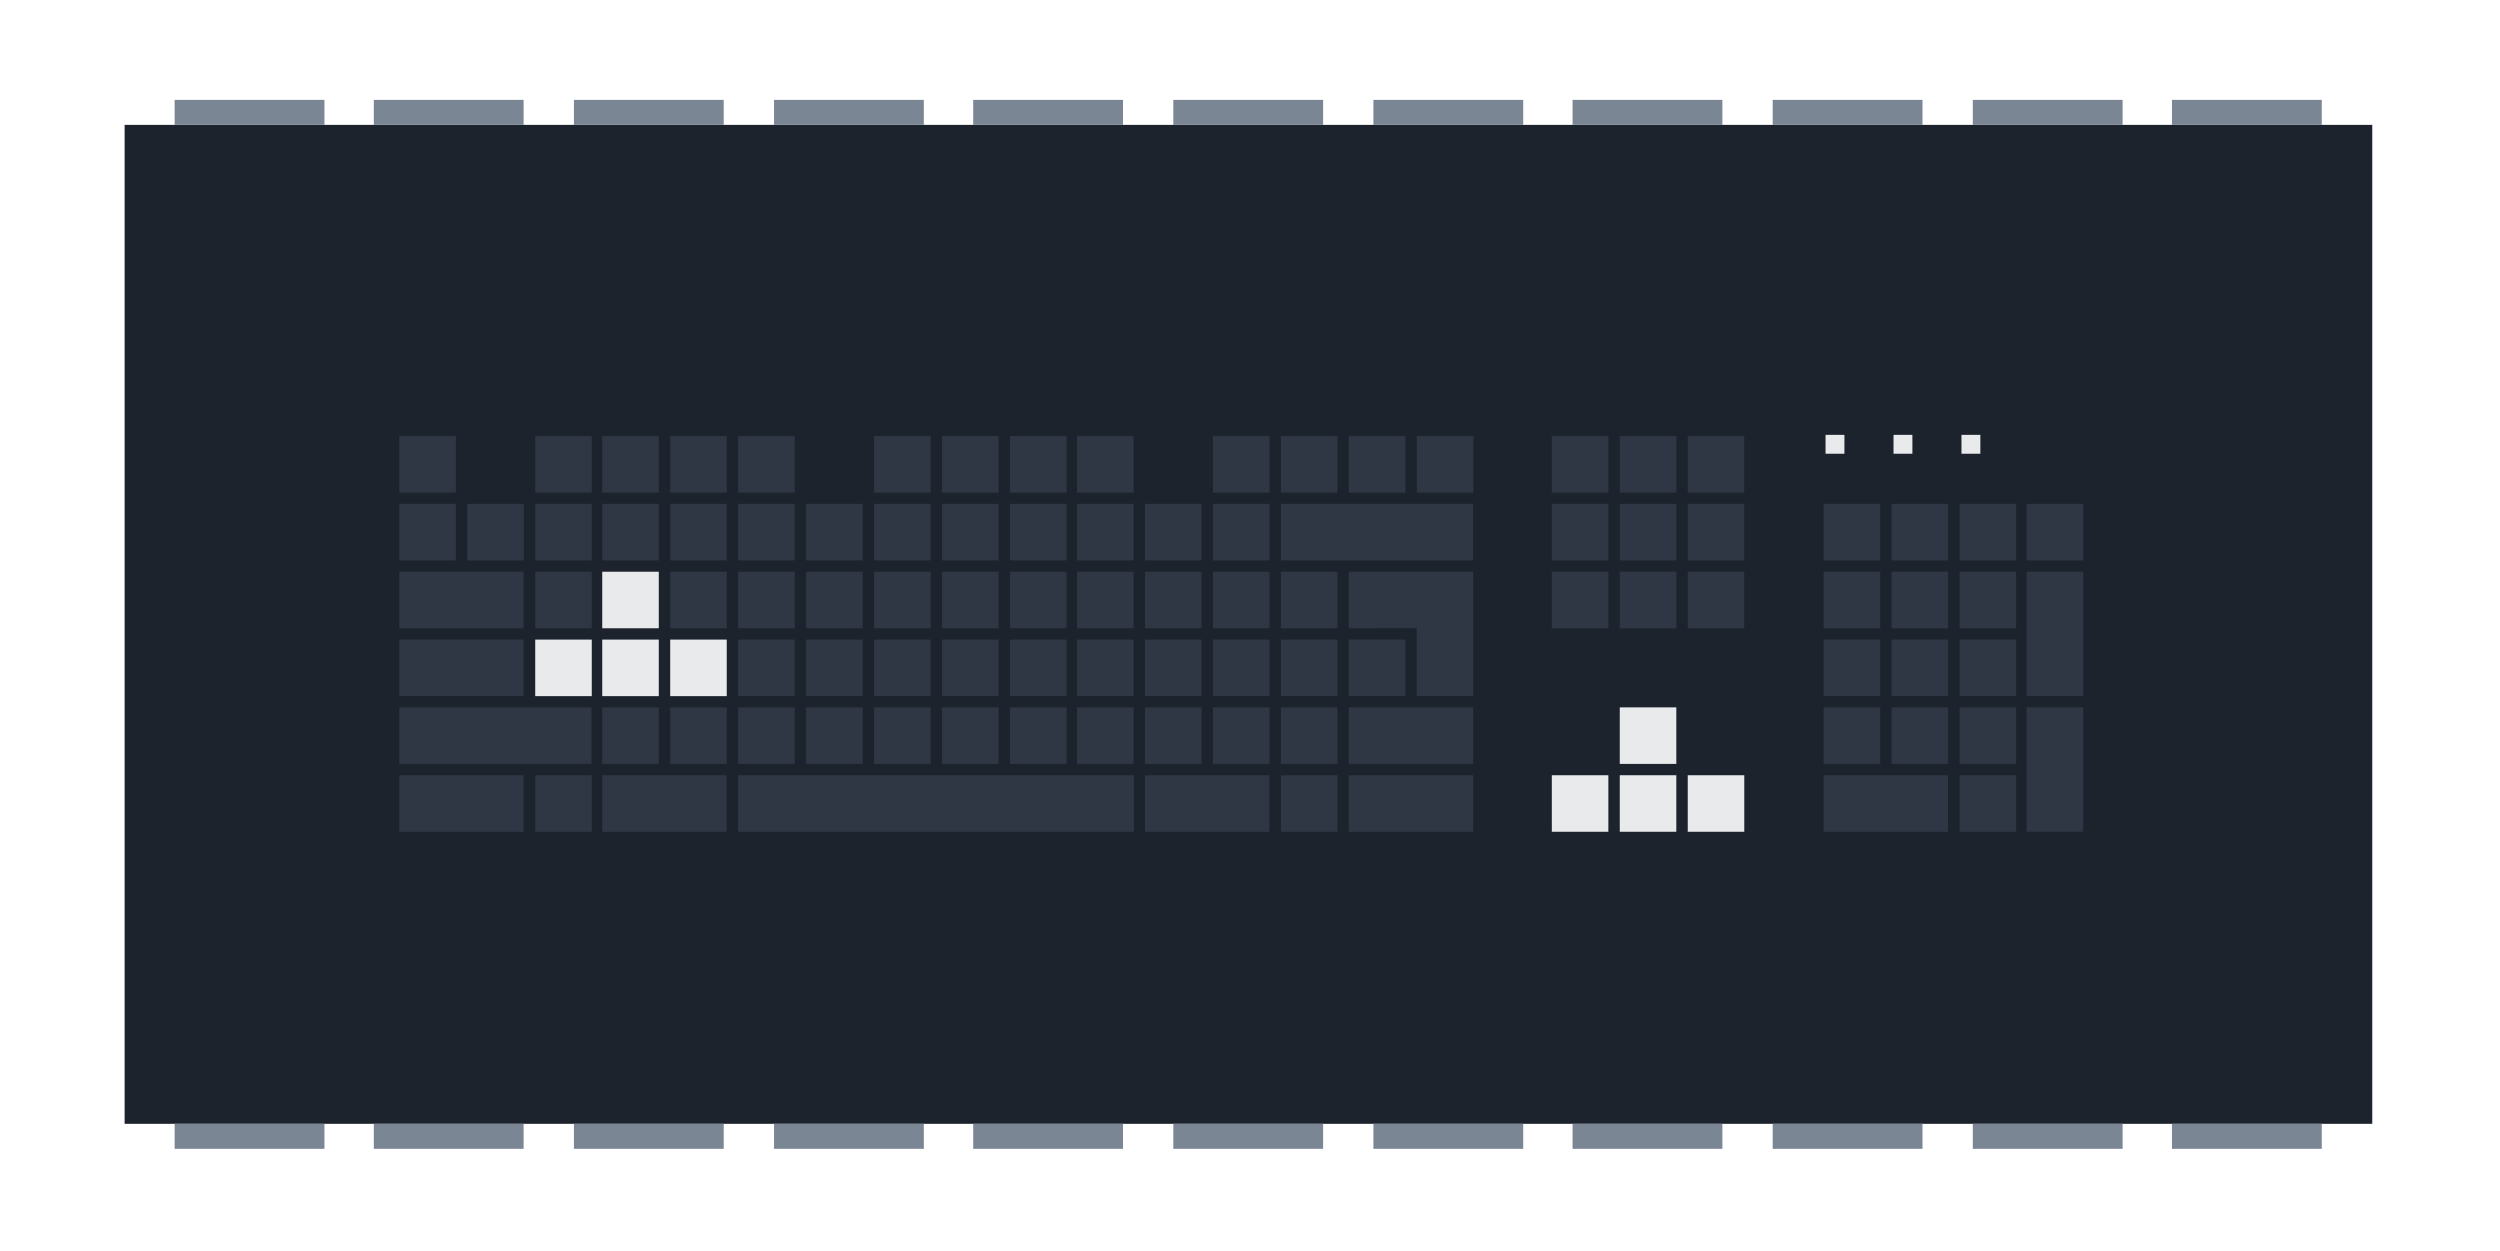 <?xml version="1.0" encoding="UTF-8" standalone="no"?>
<svg
   xmlns:dc="http://purl.org/dc/elements/1.1/"
   xmlns:cc="http://creativecommons.org/ns#"
   xmlns:rdf="http://www.w3.org/1999/02/22-rdf-syntax-ns#"
   xmlns:svg="http://www.w3.org/2000/svg"
   xmlns="http://www.w3.org/2000/svg"
   xmlns:sodipodi="http://sodipodi.sourceforge.net/DTD/sodipodi-0.dtd"
   xmlns:inkscape="http://www.inkscape.org/namespaces/inkscape"
   inkscape:version="1.0rc1 (09960d6f05, 2020-04-09)"
   sodipodi:docname="chapter_engines_input.svg"
   id="svg282"
   viewBox="0 0 26.485 13.256"
   version="1.1"
   height="50.1"
   width="100.1">
  <defs
     id="defs286" />
  <sodipodi:namedview
     inkscape:current-layer="g280"
     inkscape:window-maximized="1"
     inkscape:window-y="-8"
     inkscape:window-x="-8"
     inkscape:cy="30.454732"
     inkscape:cx="67.961805"
     inkscape:zoom="9.4305696"
     showgrid="false"
     id="namedview284"
     inkscape:window-height="1377"
     inkscape:window-width="2560"
     inkscape:pageshadow="2"
     inkscape:pageopacity="0"
     guidetolerance="10"
     gridtolerance="10"
     objecttolerance="10"
     borderopacity="1"
     bordercolor="#666666"
     pagecolor="#ffffff" />
  <g
     id="g280"
     transform="translate(-119.81 -81.063)">
    <rect
       id="rect4"
       style="paint-order:normal"
       fill="#1d232d"
       height="10.583"
       width="23.812"
       y="82.386"
       x="121.13" />
    <g
       id="g50"
       fill="#7b8694">
      <rect
         id="rect6"
         height=".265"
         width="1.587"
         y="82.121"
         x="121.66" />
      <rect
         id="rect8"
         height=".265"
         width="1.587"
         y="82.121"
         x="123.77" />
      <rect
         id="rect10"
         height=".265"
         width="1.587"
         y="82.121"
         x="125.89" />
      <rect
         id="rect12"
         height=".265"
         width="1.587"
         y="82.121"
         x="128.01" />
      <rect
         id="rect14"
         height=".265"
         width="1.587"
         y="82.121"
         x="130.12" />
      <rect
         id="rect16"
         height=".265"
         width="1.587"
         y="82.121"
         x="132.24" />
      <rect
         id="rect18"
         height=".265"
         width="1.587"
         y="82.121"
         x="134.36" />
      <rect
         id="rect20"
         height=".265"
         width="1.587"
         y="82.121"
         x="136.47" />
      <rect
         id="rect22"
         height=".265"
         width="1.587"
         y="82.121"
         x="138.59" />
      <rect
         id="rect24"
         height=".265"
         width="1.587"
         y="82.121"
         x="140.71" />
      <rect
         id="rect26"
         height=".265"
         width="1.587"
         y="82.121"
         x="142.82" />
      <rect
         id="rect28"
         height=".265"
         width="1.587"
         y="92.969"
         x="121.66" />
      <rect
         id="rect30"
         height=".265"
         width="1.587"
         y="92.969"
         x="123.77" />
      <rect
         id="rect32"
         height=".265"
         width="1.587"
         y="92.969"
         x="125.89" />
      <rect
         id="rect34"
         height=".265"
         width="1.587"
         y="92.969"
         x="128.01" />
      <rect
         id="rect36"
         height=".265"
         width="1.587"
         y="92.969"
         x="130.12" />
      <rect
         id="rect38"
         height=".265"
         width="1.587"
         y="92.969"
         x="132.24" />
      <rect
         id="rect40"
         height=".265"
         width="1.587"
         y="92.969"
         x="134.36" />
      <rect
         id="rect42"
         height=".265"
         width="1.587"
         y="92.969"
         x="136.47" />
      <rect
         id="rect44"
         height=".265"
         width="1.587"
         y="92.969"
         x="138.59" />
      <rect
         id="rect46"
         height=".265"
         width="1.587"
         y="92.969"
         x="140.71" />
      <rect
         id="rect48"
         height=".265"
         width="1.587"
         y="92.969"
         x="142.82" />
    </g>
    <g
       id="g90"
       fill="#2f3744">
      <rect
         id="rect52"
         style="paint-order:normal"
         height=".599"
         width=".599"
         y="87.12"
         x="127.63" />
      <rect
         id="rect54"
         style="paint-order:normal"
         height=".599"
         width=".599"
         y="87.839"
         x="128.35" />
      <rect
         id="rect56"
         style="paint-order:normal"
         height=".599"
         width=".599"
         y="88.557"
         x="128.35" />
      <rect
         id="rect58"
         style="paint-order:normal"
         height=".599"
         width=".599"
         y="88.557"
         x="129.07" />
      <rect
         id="rect60"
         style="paint-order:normal"
         height=".599"
         width=".599"
         y="87.839"
         x="129.07" />
      <rect
         id="rect62"
         style="paint-order:normal"
         height=".599"
         width=".599"
         y="87.12"
         x="128.35" />
      <rect
         id="rect64"
         style="paint-order:normal"
         height=".599"
         width=".599"
         y="87.12"
         x="129.07" />
      <rect
         id="rect66"
         style="paint-order:normal"
         height=".599"
         width=".599"
         y="87.839"
         x="129.79" />
      <rect
         id="rect68"
         style="paint-order:normal"
         height=".599"
         width=".599"
         y="88.557"
         x="129.79" />
      <rect
         id="rect70"
         style="paint-order:normal"
         height=".599"
         width=".599"
         y="88.557"
         x="130.51" />
      <rect
         id="rect72"
         style="paint-order:normal"
         height=".599"
         width=".599"
         y="88.557"
         x="131.22" />
      <rect
         id="rect74"
         style="paint-order:normal"
         height=".599"
         width=".599"
         y="88.557"
         x="131.94" />
      <rect
         id="rect76"
         style="paint-order:normal"
         height=".599"
         width=".599"
         y="88.557"
         x="132.66" />
      <rect
         id="rect78"
         style="paint-order:normal"
         height=".599"
         width=".599"
         y="87.839"
         x="132.66" />
      <rect
         id="rect80"
         style="paint-order:normal"
         height=".599"
         width=".599"
         y="87.12"
         x="131.94" />
      <rect
         id="rect82"
         style="paint-order:normal"
         height=".599"
         width=".599"
         y="87.12"
         x="126.91" />
      <rect
         id="rect84"
         style="paint-order:normal"
         height=".599"
         width=".599"
         y="87.839"
         x="127.63" />
      <rect
         id="rect86"
         style="paint-order:normal"
         height=".599"
         width=".599"
         y="88.557"
         x="127.63" />
      <rect
         id="rect88"
         style="paint-order:normal"
         height=".599"
         width=".599"
         y="88.557"
         x="126.91" />
    </g>
    <rect
       id="rect92"
       style="paint-order:normal;fill:#e8eaec;fill-opacity:1"
       fill="#47d58a"
       height=".599"
       width=".599"
       y="87.839"
       x="126.91" />
    <g
       id="g102"
       fill="#2f3744">
      <rect
         id="rect94"
         style="paint-order:normal"
         height=".599"
         width=".599"
         y="87.839"
         x="131.94" />
      <rect
         id="rect96"
         style="paint-order:normal"
         height=".599"
         width=".599"
         y="87.839"
         x="130.51" />
      <rect
         id="rect98"
         style="paint-order:normal"
         height=".599"
         width=".599"
         y="87.12"
         x="129.79" />
      <rect
         id="rect100"
         style="paint-order:normal"
         height=".599"
         width=".599"
         y="87.12"
         x="125.48" />
    </g>
    <rect
       id="rect104"
       style="paint-order:normal;fill:#e8eaec;fill-opacity:1"
       fill="#47d58a"
       height=".599"
       width=".599"
       y="87.839"
       x="126.19" />
    <rect
       id="rect106"
       style="paint-order:normal;fill:#e8eaec;fill-opacity:1"
       fill="#47d58a"
       height=".599"
       width=".599"
       y="87.12"
       x="126.19" />
    <g
       id="g222"
       fill="#2f3744">
      <rect
         id="rect108"
         style="paint-order:normal"
         height=".599"
         width=".599"
         y="87.12"
         x="130.51" />
      <rect
         id="rect110"
         style="paint-order:normal"
         height=".599"
         width=".599"
         y="87.839"
         x="131.22" />
      <rect
         id="rect112"
         style="paint-order:normal"
         height=".599"
         width=".599"
         y="87.12"
         x="131.22" />
      <rect
         id="rect114"
         style="paint-order:normal"
         height=".599"
         width=".599"
         y="88.557"
         x="133.38" />
      <rect
         id="rect116"
         style="paint-order:normal"
         height=".599"
         width=".599"
         y="87.12"
         x="132.66" />
      <rect
         id="rect118"
         style="paint-order:normal"
         height=".599"
         width=".599"
         y="87.12"
         x="133.38" />
      <rect
         id="rect120"
         style="paint-order:normal"
         height=".599"
         width=".599"
         y="87.839"
         x="133.38" />
      <rect
         id="rect122"
         style="paint-order:normal"
         height=".599"
         width=".599"
         y="87.839"
         x="134.1" />
      <rect
         id="rect124"
         style="paint-order:normal"
         height=".599"
         width=".599"
         y="86.401"
         x="132.66" />
      <rect
         id="rect126"
         style="paint-order:normal"
         height=".599"
         width=".599"
         y="86.401"
         x="131.94" />
      <rect
         id="rect128"
         style="paint-order:normal"
         height=".599"
         width=".599"
         y="86.401"
         x="131.22" />
      <rect
         id="rect130"
         style="paint-order:normal"
         height=".599"
         width=".599"
         y="86.401"
         x="130.51" />
      <rect
         id="rect132"
         style="paint-order:normal"
         height=".599"
         width=".599"
         y="86.401"
         x="129.79" />
      <rect
         id="rect134"
         style="paint-order:normal"
         height=".599"
         width=".599"
         y="86.401"
         x="129.07" />
      <rect
         id="rect136"
         style="paint-order:normal"
         height=".599"
         width=".599"
         y="86.401"
         x="128.35" />
      <rect
         id="rect138"
         style="paint-order:normal"
         height=".599"
         width=".599"
         y="86.401"
         x="127.63" />
      <rect
         id="rect140"
         style="paint-order:normal"
         height=".599"
         width=".599"
         y="86.401"
         x="126.91" />
      <rect
         id="rect142"
         style="paint-order:normal"
         height=".599"
         width=".599"
         y="86.401"
         x="126.19" />
      <rect
         id="rect144"
         style="paint-order:normal"
         height=".599"
         width=".599"
         y="86.401"
         x="125.48" />
      <rect
         id="rect146"
         style="paint-order:normal"
         height=".599"
         width=".599"
         y="86.401"
         x="124.76" />
      <rect
         id="rect148"
         style="paint-order:normal"
         height=".599"
         width=".599"
         y="86.401"
         x="124.04" />
      <rect
         id="rect150"
         style="paint-order:normal"
         height=".599"
         width="2.036"
         y="86.401"
         x="133.38" />
      <path
         id="path152"
         stroke-width=".905"
         stroke-miterlimit="40"
         stroke-linecap="square"
         stroke-dashoffset="1.2"
         d="m134.1 87.719v-0.599h1.317v1.317h-0.599v-0.719z" />
      <rect
         id="rect154"
         style="paint-order:normal"
         height=".599"
         width="1.317"
         y="88.557"
         x="134.1" />
      <rect
         id="rect156"
         style="paint-order:normal"
         height=".599"
         width=".599"
         y="89.276"
         x="125.48" />
      <rect
         id="rect158"
         style="paint-order:normal"
         height=".599"
         width="2.036"
         y="88.557"
         x="124.04" />
      <rect
         id="rect160"
         style="paint-order:normal"
         height=".599"
         width="1.317"
         y="87.839"
         x="124.04" />
      <rect
         id="rect162"
         style="paint-order:normal"
         height=".599"
         width="1.317"
         y="87.12"
         x="124.04" />
      <rect
         id="rect164"
         style="paint-order:normal"
         height=".599"
         width=".599"
         y="85.683"
         x="124.04" />
      <rect
         id="rect166"
         style="paint-order:normal"
         height=".599"
         width=".599"
         y="85.683"
         x="125.48" />
      <rect
         id="rect168"
         style="paint-order:normal"
         height=".599"
         width=".599"
         y="85.683"
         x="126.19" />
      <rect
         id="rect170"
         style="paint-order:normal"
         height=".599"
         width=".599"
         y="85.683"
         x="126.91" />
      <rect
         id="rect172"
         style="paint-order:normal"
         height=".599"
         width=".599"
         y="85.683"
         x="127.63" />
      <rect
         id="rect174"
         style="paint-order:normal"
         height=".599"
         width=".599"
         y="85.683"
         x="129.07" />
      <rect
         id="rect176"
         style="paint-order:normal"
         height=".599"
         width=".599"
         y="85.683"
         x="129.79" />
      <rect
         id="rect178"
         style="paint-order:normal"
         height=".599"
         width=".599"
         y="85.683"
         x="130.51" />
      <rect
         id="rect180"
         style="paint-order:normal"
         height=".599"
         width=".599"
         y="85.683"
         x="131.22" />
      <rect
         id="rect182"
         style="paint-order:normal"
         height=".599"
         width=".599"
         y="85.683"
         x="132.66" />
      <rect
         id="rect184"
         style="paint-order:normal"
         height=".599"
         width=".599"
         y="85.683"
         x="133.38" />
      <rect
         id="rect186"
         style="paint-order:normal"
         height=".599"
         width=".599"
         y="85.683"
         x="134.1" />
      <rect
         id="rect188"
         style="paint-order:normal"
         height=".599"
         width=".599"
         y="85.683"
         x="134.82" />
      <rect
         id="rect190"
         style="paint-order:normal"
         height=".599"
         width="4.192"
         y="89.276"
         x="127.63" />
      <rect
         id="rect192"
         style="paint-order:normal"
         height=".599"
         width="1.317"
         y="89.276"
         x="124.04" />
      <rect
         id="rect194"
         style="paint-order:normal"
         height=".599"
         width="1.317"
         y="89.276"
         x="126.19" />
      <rect
         id="rect196"
         style="paint-order:normal"
         height=".599"
         width=".599"
         y="88.557"
         x="126.19" />
      <rect
         id="rect198"
         style="paint-order:normal"
         height=".599"
         width=".599"
         y="89.276"
         x="133.38" />
      <rect
         id="rect200"
         style="paint-order:normal"
         height=".599"
         width="1.317"
         y="89.276"
         x="131.94" />
      <rect
         id="rect202"
         style="paint-order:normal"
         height=".599"
         width="1.317"
         y="89.276"
         x="134.1" />
      <rect
         id="rect204"
         style="paint-order:normal"
         height=".599"
         width=".599"
         y="85.683"
         x="136.25" />
      <rect
         id="rect206"
         style="paint-order:normal"
         height=".599"
         width=".599"
         y="85.683"
         x="136.97" />
      <rect
         id="rect208"
         style="paint-order:normal"
         height=".599"
         width=".599"
         y="85.683"
         x="137.69" />
      <rect
         id="rect210"
         style="paint-order:normal"
         height=".599"
         width=".599"
         y="86.401"
         x="137.69" />
      <rect
         id="rect212"
         style="paint-order:normal"
         height=".599"
         width=".599"
         y="87.12"
         x="137.69" />
      <rect
         id="rect214"
         style="paint-order:normal"
         height=".599"
         width=".599"
         y="87.12"
         x="136.97" />
      <rect
         id="rect216"
         style="paint-order:normal"
         height=".599"
         width=".599"
         y="86.401"
         x="136.97" />
      <rect
         id="rect218"
         style="paint-order:normal"
         height=".599"
         width=".599"
         y="86.401"
         x="136.25" />
      <rect
         id="rect220"
         style="paint-order:normal"
         height=".599"
         width=".599"
         y="87.12"
         x="136.25" />
    </g>
    <g
       style="fill:#e8eaec;fill-opacity:1"
       id="g232"
       fill="#47d58a">
      <rect
         id="rect224"
         style="paint-order:normal;fill:#e8eaec;fill-opacity:1"
         height=".599"
         width=".599"
         y="89.276"
         x="137.69" />
      <rect
         id="rect226"
         style="paint-order:normal;fill:#e8eaec;fill-opacity:1"
         height=".599"
         width=".599"
         y="89.276"
         x="136.97" />
      <rect
         id="rect228"
         style="paint-order:normal;fill:#e8eaec;fill-opacity:1"
         height=".599"
         width=".599"
         y="88.557"
         x="136.97" />
      <rect
         id="rect230"
         style="paint-order:normal;fill:#e8eaec;fill-opacity:1"
         height=".599"
         width=".599"
         y="89.276"
         x="136.25" />
    </g>
    <g
       id="g268"
       fill="#2f3744">
      <rect
         id="rect234"
         style="paint-order:normal"
         height=".599"
         width=".599"
         y="86.401"
         x="139.13" />
      <rect
         id="rect236"
         style="paint-order:normal"
         height=".599"
         width=".599"
         y="86.401"
         x="139.85" />
      <rect
         id="rect238"
         style="paint-order:normal"
         height=".599"
         width=".599"
         y="86.401"
         x="140.57" />
      <rect
         id="rect240"
         style="paint-order:normal"
         height=".599"
         width=".599"
         y="86.401"
         x="141.28" />
      <rect
         id="rect242"
         style="paint-order:normal"
         height=".599"
         width=".599"
         y="87.12"
         x="139.13" />
      <rect
         id="rect244"
         style="paint-order:normal"
         height=".599"
         width=".599"
         y="87.12"
         x="139.85" />
      <rect
         id="rect246"
         style="paint-order:normal"
         height=".599"
         width=".599"
         y="87.12"
         x="140.57" />
      <rect
         id="rect248"
         style="paint-order:normal"
         height=".599"
         width=".599"
         y="87.839"
         x="139.13" />
      <rect
         id="rect250"
         style="paint-order:normal"
         height=".599"
         width=".599"
         y="87.839"
         x="139.85" />
      <rect
         id="rect252"
         style="paint-order:normal"
         height=".599"
         width=".599"
         y="87.839"
         x="140.57" />
      <rect
         id="rect254"
         style="paint-order:normal"
         height="1.317"
         width=".599"
         y="87.12"
         x="141.28" />
      <rect
         id="rect256"
         style="paint-order:normal"
         height=".599"
         width=".599"
         y="88.557"
         x="139.13" />
      <rect
         id="rect258"
         style="paint-order:normal"
         height=".599"
         width=".599"
         y="88.557"
         x="139.85" />
      <rect
         id="rect260"
         style="paint-order:normal"
         height=".599"
         width=".599"
         y="88.557"
         x="140.57" />
      <rect
         id="rect262"
         style="paint-order:normal"
         height=".599"
         width="1.317"
         y="89.276"
         x="139.13" />
      <rect
         id="rect264"
         style="paint-order:normal"
         height=".599"
         width=".599"
         y="89.276"
         x="140.57" />
      <rect
         id="rect266"
         style="paint-order:normal"
         height="1.317"
         width=".599"
         y="88.557"
         x="141.28" />
    </g>
    <g
       id="g278"
       fill="#47d58a">
      <rect
         id="rect270"
         style="paint-order:normal;fill:#e8eaec;fill-opacity:1"
         height=".599"
         width=".599"
         y="87.839"
         x="125.48" />
      <rect
         id="rect272"
         style="paint-order:normal;fill:#e8eaec;fill-opacity:1"
         height=".2"
         width=".2"
         y="85.67"
         x="139.15" />
      <rect
         id="rect274"
         style="paint-order:normal;fill:#e8eaec;fill-opacity:1"
         height=".2"
         width=".2"
         y="85.67"
         x="139.87" />
      <rect
         id="rect276"
         style="paint-order:normal;fill:#e8eaec;fill-opacity:1"
         height=".2"
         width=".2"
         y="85.67"
         x="140.59" />
    </g>
  </g>
</svg>
